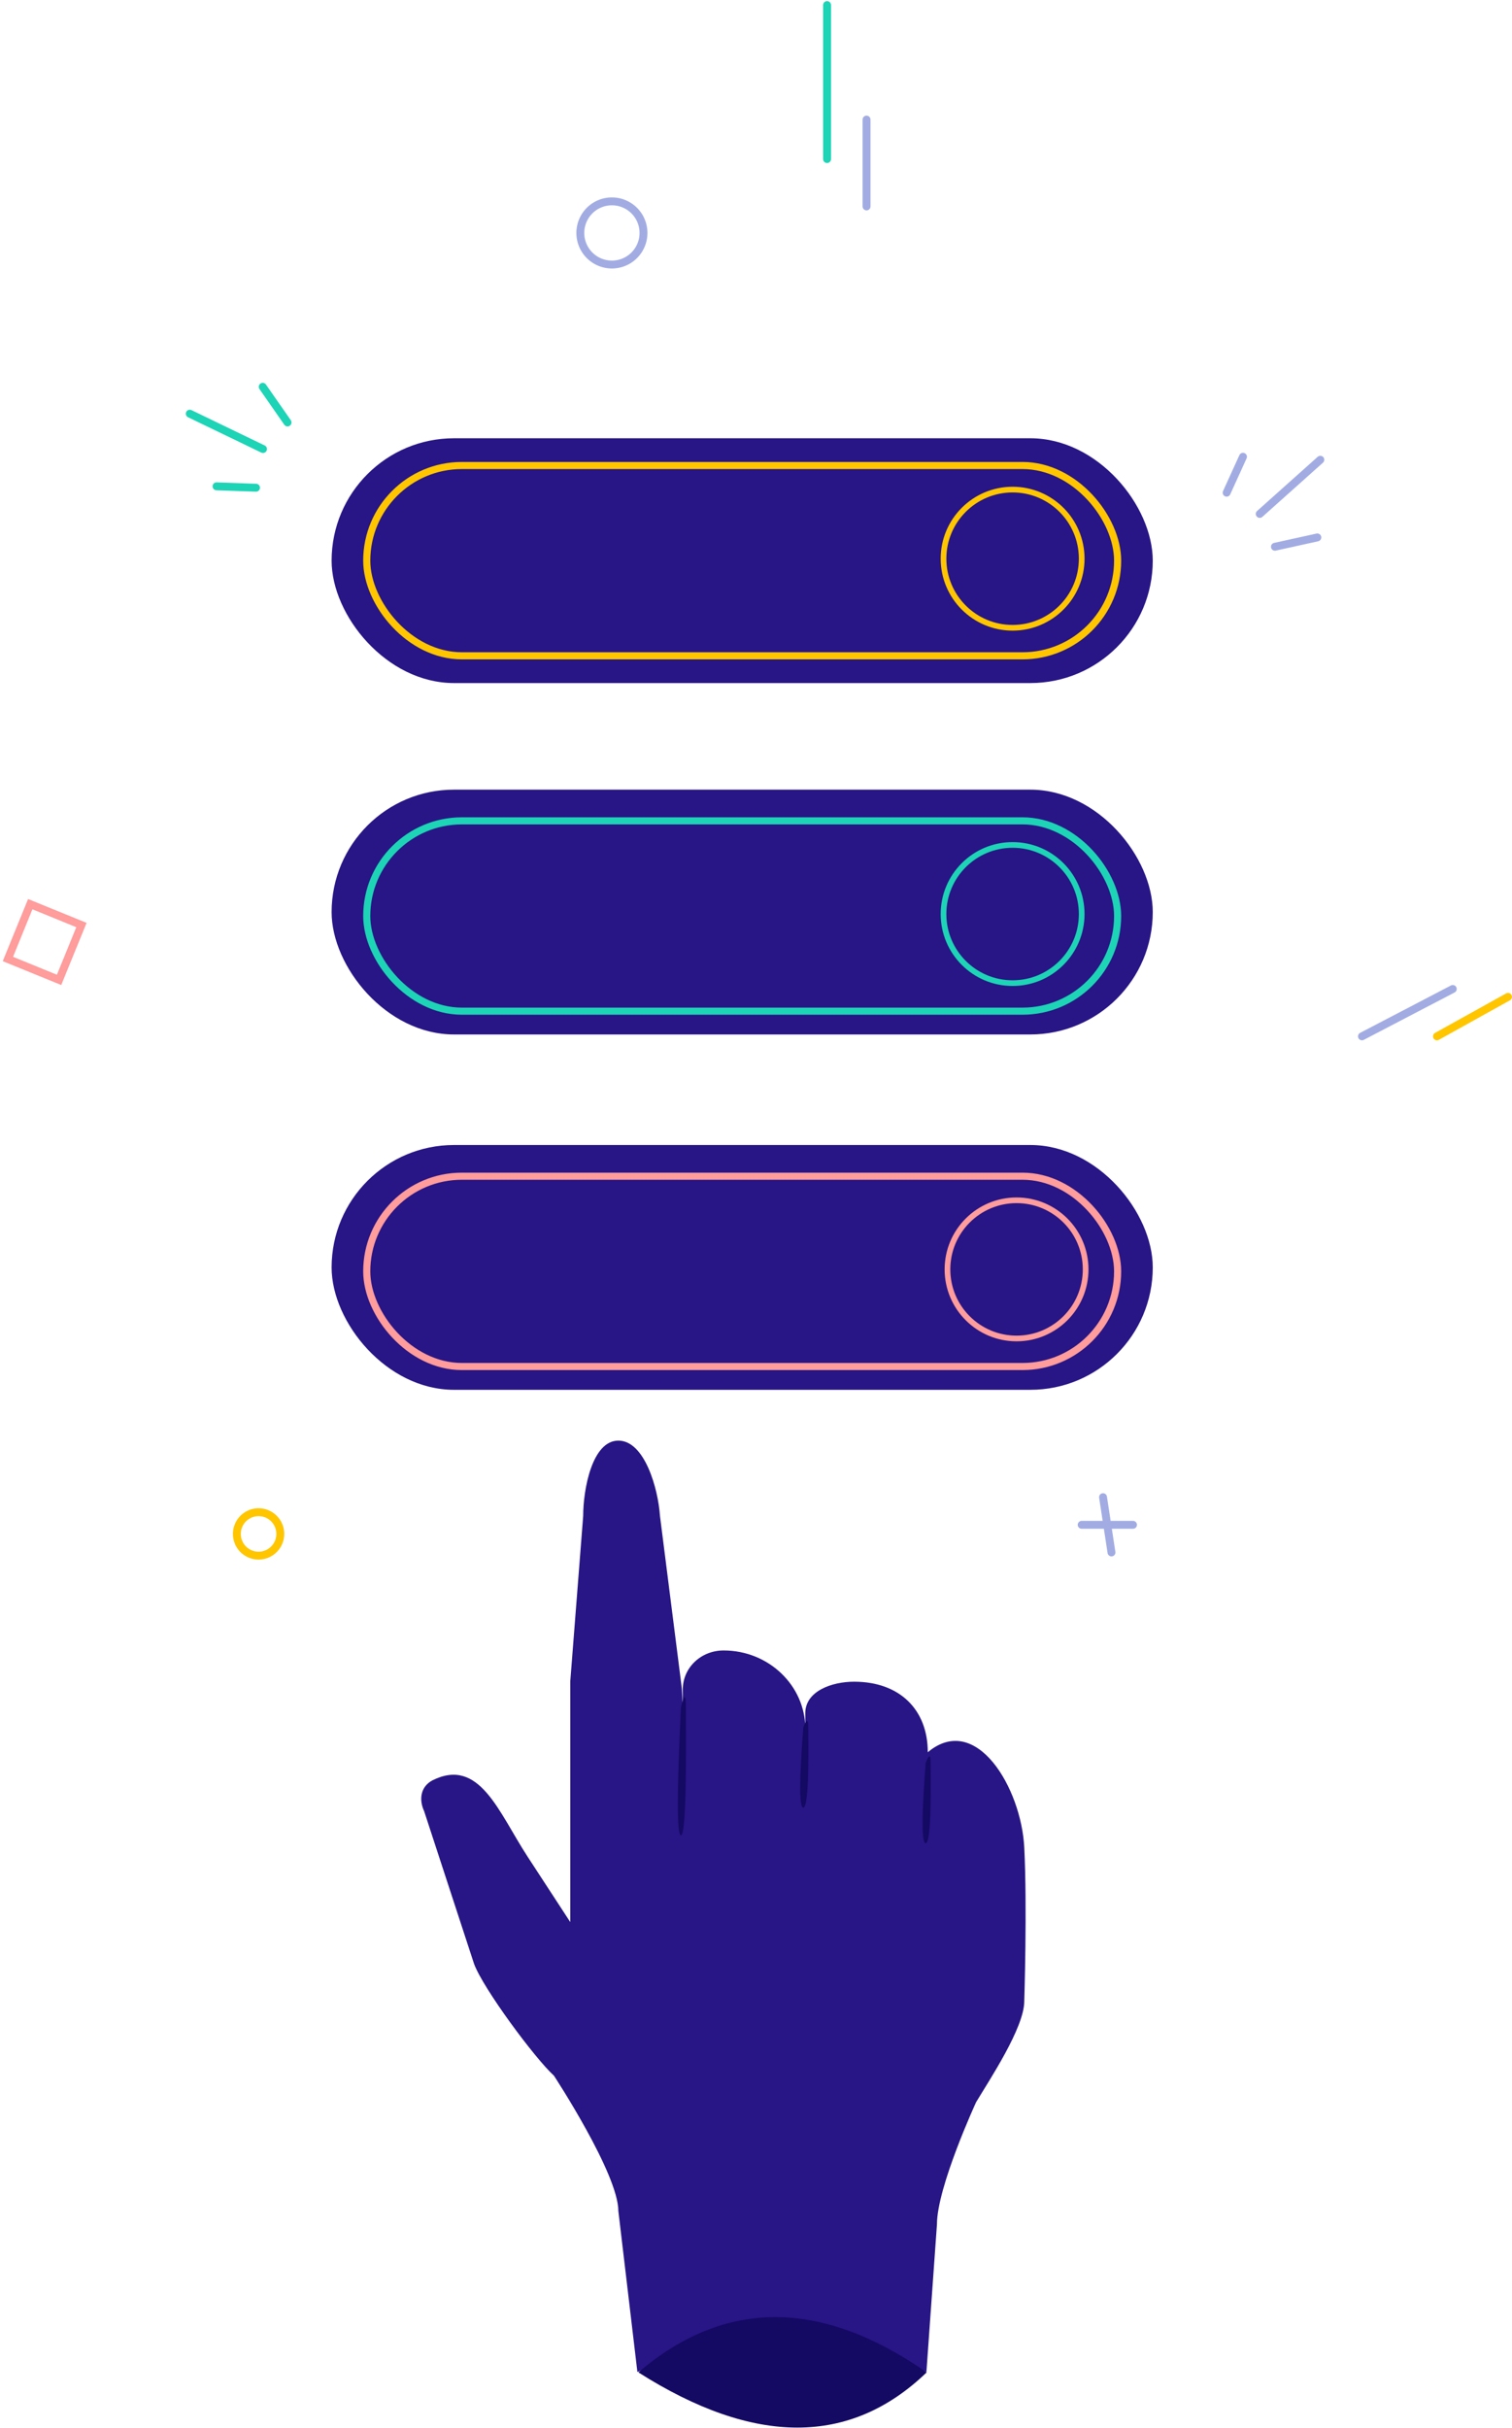 <svg xmlns="http://www.w3.org/2000/svg" width="383" height="615" viewBox="0 0 383 615">
    <g fill="none" fill-rule="evenodd">
        <g fill-rule="nonzero">
            <g transform="translate(84 111)">
                <rect width="208" height="62" fill="#281586" rx="31"/>
                <rect width="190.2" height="48.2" x="8.9" y="6.9" fill="#281586" stroke="#FFC600" stroke-width="1.8" rx="24.1"/>
                <circle cx="172.5" cy="30.5" r="17.5" stroke="#FFC600" stroke-width="1.44"/>
            </g>
            <g fill="#281586" transform="translate(84 200)">
                <rect width="208" height="62" rx="31"/>
                <rect width="190.2" height="48.2" x="8.9" y="7.9" stroke="#1DD4B6" stroke-width="1.8" rx="24.1"/>
                <circle cx="172.5" cy="31.5" r="17.5" stroke="#1DD4B6" stroke-width="1.44"/>
            </g>
            <g fill="#281586" transform="translate(84 290)">
                <rect width="208" height="62" rx="31"/>
                <rect width="190.2" height="48.2" x="8.9" y="7.9" stroke="#FF9C9C" stroke-width="1.8" rx="24.1"/>
                <circle cx="173.5" cy="31.5" r="17.5" stroke="#FF9C9C" stroke-width="1.44"/>
            </g>
        </g>
        <path fill="#281586" d="M216.362 425.928c-5.747 0-12.38 2.446-12.38 7.968v3.912c0-10.815-9.194-19.789-20.687-19.789-5.746 0-10.343 4.372-10.343 9.895v3.911l-.23-4.142-5.55-43.746c-.46-6.902-3.874-19.07-10.54-19.07-6.665 0-8.908 12.398-8.908 19.07l-3.271 41.906v60.975l-10.805-16.567c-7.356-11.274-12.18-25.31-24.135-19.328-2.986 1.611-3.448 4.832-2.068 7.824l12.641 38.656c2.299 6.213 15.4 23.93 20.227 28.304 0 0 16.32 24.848 16.32 34.282l4.82 40.769s23.64-10.306 40.037-9.163c16.398 1.146 33.177 9.163 33.177 9.163l2.669-37.41c0-9.433 9.913-30.92 9.913-30.92 3.448-5.752 12.203-18.9 12.203-25.575 0 0 .763-23.856 0-38.937-.763-15.076-12.203-34.354-24.44-24.126 0-10.814-7.158-17.862-18.65-17.862z"/>
        <path fill="#140963" fill-rule="nonzero" d="M161.703 600.854c21.88-18.649 46.223-18.649 73.027 0-19.34 18.648-43.682 18.648-73.027 0zM172.494 432.367c-1.055 21.645-1.055 32.467 0 32.467 1.582 0 1.246-27.467 1.246-32.467 0-3.333-.416-3.333-1.246 0zM203.494 437.438c-1.055 13.597-1.055 20.396 0 20.396 1.582 0 1.246-17.255 1.246-20.396 0-2.094-.416-2.094-1.246 0zM234.494 446.438c-1.055 13.597-1.055 20.396 0 20.396 1.582 0 1.246-17.255 1.246-20.396 0-2.094-.416-2.094-1.246 0z"/>
        <g stroke-width="2">
            <path stroke="#A2ACE3" stroke-linecap="round" d="M163 59a8 8 0 1 1-16 0 8 8 0 0 1 16 0z"/>
            <path stroke="#FFC600" stroke-linecap="round" d="M71 388.5a5.5 5.5 0 1 1-11 0 5.5 5.5 0 1 1 11 0z"/>
            <g stroke="#A2ACE3" stroke-linecap="round">
                <path d="M273.995 386.195h13M279.407 379.195l2.136 14"/>
            </g>
            <g stroke="#1DD4B6" stroke-linecap="round">
                <path d="M54.851 123.172l9.994.354M48.073 104.776l18.544 8.951M66.55 97.97l6.285 9.028"/>
            </g>
            <path stroke="#FF9C9C" d="M14.963 248.176L2 242.889 7.664 229l12.964 5.287z"/>
            <g stroke="#A2ACE3" stroke-linecap="round">
                <path d="M314.858 115.685l-4.14 9.101M334.449 116.44l-15.351 13.724M333.687 136.116l-10.742 2.364"/>
            </g>
            <g stroke-linecap="round">
                <path stroke="#1DD4B6" d="M209.5 1.284v39"/>
                <path stroke="#A2ACE3" d="M219.5 30.284v22"/>
            </g>
            <g stroke-linecap="round">
                <path stroke="#A2ACE3" d="M344.995 262.479l23-12"/>
                <path stroke="#FFC600" d="M363.995 262.479l18-10"/>
            </g>
        </g>
    </g>
</svg>
